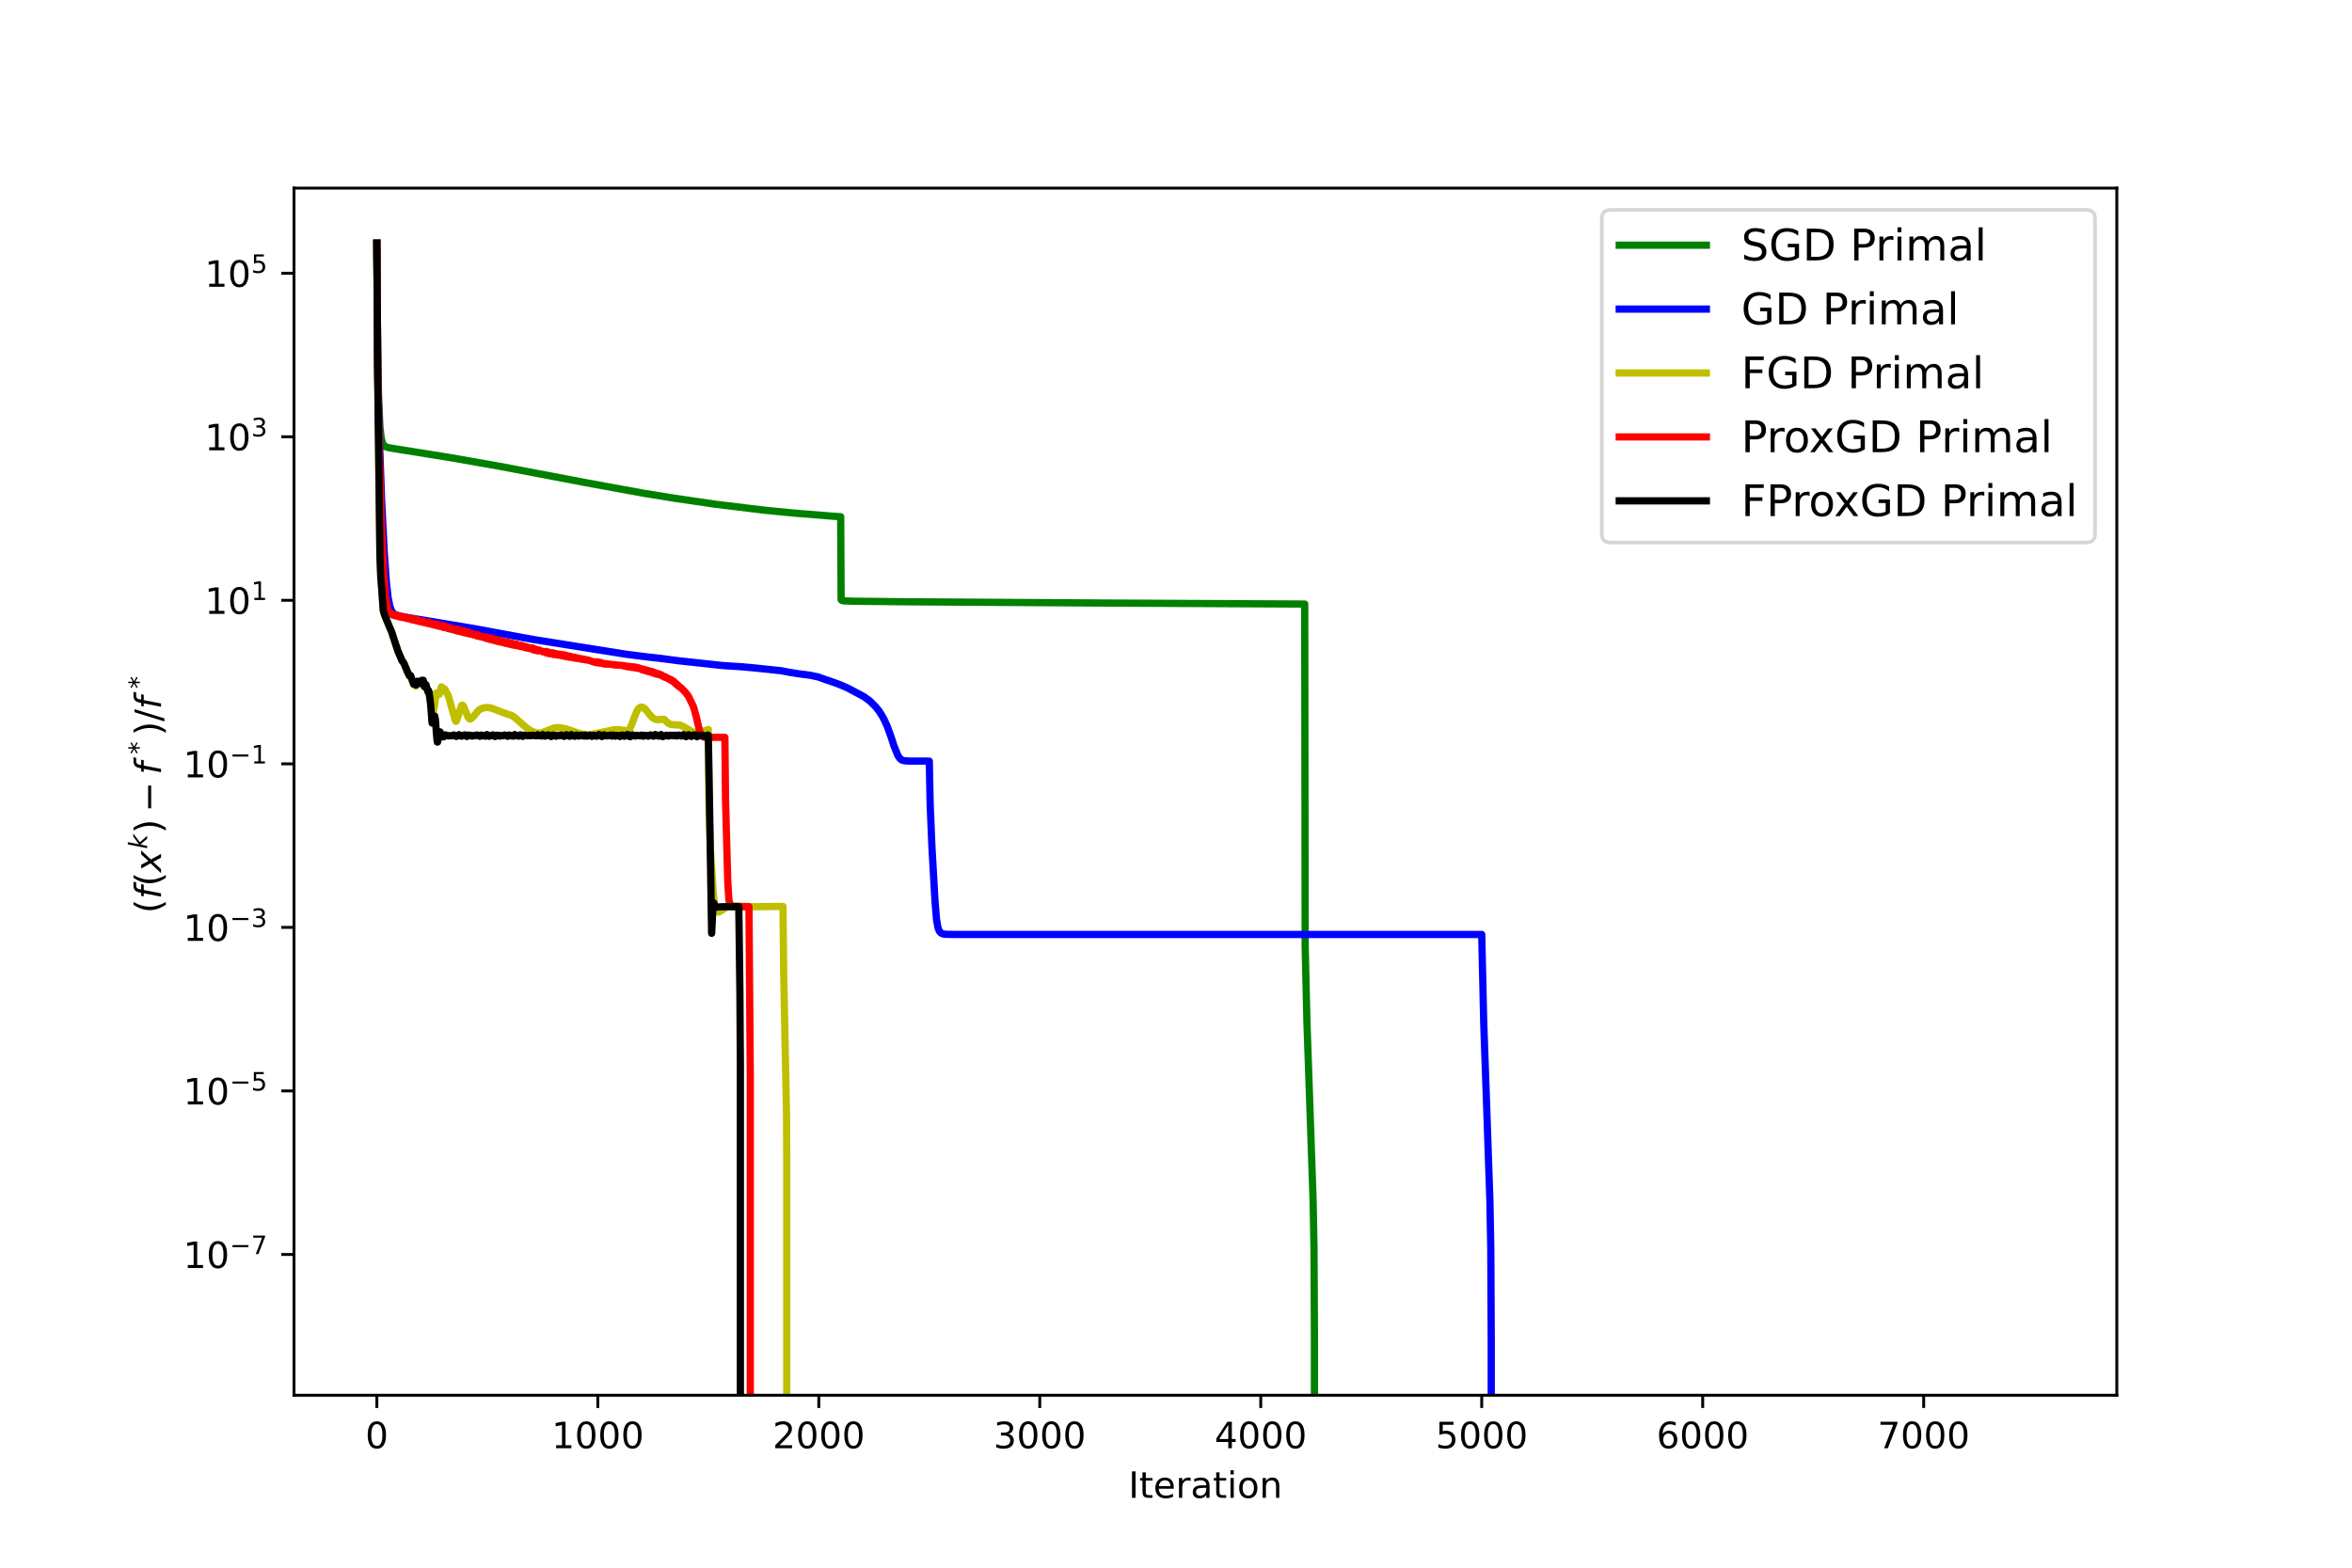 <?xml version="1.0" encoding="utf-8" standalone="no"?>
<!DOCTYPE svg PUBLIC "-//W3C//DTD SVG 1.1//EN"
  "http://www.w3.org/Graphics/SVG/1.1/DTD/svg11.dtd">
<!-- Created with matplotlib (https://matplotlib.org/) -->
<svg height="432pt" version="1.1" viewBox="0 0 648 432" width="648pt" xmlns="http://www.w3.org/2000/svg" xmlns:xlink="http://www.w3.org/1999/xlink">
 <defs>
  <style type="text/css">*{stroke-linecap:butt;stroke-linejoin:round;}</style>
 </defs>
 <g id="figure_1">
  <g id="patch_1">
   <path d="M 0 432 
L 648 432 
L 648 0 
L 0 0 
z
" style="fill:#ffffff;"/>
  </g>
  <g id="axes_1">
   <g id="patch_2">
    <path d="M 81 384.48 
L 583.2 384.48 
L 583.2 51.84 
L 81 51.84 
z
" style="fill:#ffffff;"/>
   </g>
   <g id="matplotlib.axis_1">
    <g id="xtick_1">
     <g id="line2d_1">
      <defs>
       <path d="M 0 0 
L 0 3.5 
" id="m4fb02b3c14" style="stroke:#000000;stroke-width:0.8;"/>
      </defs>
      <g>
       <use style="stroke:#000000;stroke-width:0.8;" x="103.827" xlink:href="#m4fb02b3c14" y="384.48"/>
      </g>
     </g>
     <g id="text_1">
      <!-- 0 -->
      <g transform="translate(100.646 399.078)scale(0.1 -0.1)">
       <defs>
        <path d="M 31.781 66.406 
Q 24.172 66.406 20.328 58.906 
Q 16.5 51.422 16.5 36.375 
Q 16.5 21.391 20.328 13.891 
Q 24.172 6.391 31.781 6.391 
Q 39.453 6.391 43.281 13.891 
Q 47.125 21.391 47.125 36.375 
Q 47.125 51.422 43.281 58.906 
Q 39.453 66.406 31.781 66.406 
z
M 31.781 74.219 
Q 44.047 74.219 50.516 64.516 
Q 56.984 54.828 56.984 36.375 
Q 56.984 17.969 50.516 8.266 
Q 44.047 -1.422 31.781 -1.422 
Q 19.531 -1.422 13.062 8.266 
Q 6.594 17.969 6.594 36.375 
Q 6.594 54.828 13.062 64.516 
Q 19.531 74.219 31.781 74.219 
z
" id="DejaVuSans-48"/>
       </defs>
       <use xlink:href="#DejaVuSans-48"/>
      </g>
     </g>
    </g>
    <g id="xtick_2">
     <g id="line2d_2">
      <g>
       <use style="stroke:#000000;stroke-width:0.8;" x="164.708" xlink:href="#m4fb02b3c14" y="384.48"/>
      </g>
     </g>
     <g id="text_2">
      <!-- 1000 -->
      <g transform="translate(151.983 399.078)scale(0.1 -0.1)">
       <defs>
        <path d="M 12.406 8.297 
L 28.516 8.297 
L 28.516 63.922 
L 10.984 60.406 
L 10.984 69.391 
L 28.422 72.906 
L 38.281 72.906 
L 38.281 8.297 
L 54.391 8.297 
L 54.391 0 
L 12.406 0 
z
" id="DejaVuSans-49"/>
       </defs>
       <use xlink:href="#DejaVuSans-49"/>
       <use x="63.623" xlink:href="#DejaVuSans-48"/>
       <use x="127.246" xlink:href="#DejaVuSans-48"/>
       <use x="190.869" xlink:href="#DejaVuSans-48"/>
      </g>
     </g>
    </g>
    <g id="xtick_3">
     <g id="line2d_3">
      <g>
       <use style="stroke:#000000;stroke-width:0.8;" x="225.589" xlink:href="#m4fb02b3c14" y="384.48"/>
      </g>
     </g>
     <g id="text_3">
      <!-- 2000 -->
      <g transform="translate(212.864 399.078)scale(0.1 -0.1)">
       <defs>
        <path d="M 19.188 8.297 
L 53.609 8.297 
L 53.609 0 
L 7.328 0 
L 7.328 8.297 
Q 12.938 14.109 22.625 23.891 
Q 32.328 33.688 34.812 36.531 
Q 39.547 41.844 41.422 45.531 
Q 43.312 49.219 43.312 52.781 
Q 43.312 58.594 39.234 62.25 
Q 35.156 65.922 28.609 65.922 
Q 23.969 65.922 18.812 64.312 
Q 13.672 62.703 7.812 59.422 
L 7.812 69.391 
Q 13.766 71.781 18.938 73 
Q 24.125 74.219 28.422 74.219 
Q 39.75 74.219 46.484 68.547 
Q 53.219 62.891 53.219 53.422 
Q 53.219 48.922 51.531 44.891 
Q 49.859 40.875 45.406 35.406 
Q 44.188 33.984 37.641 27.219 
Q 31.109 20.453 19.188 8.297 
z
" id="DejaVuSans-50"/>
       </defs>
       <use xlink:href="#DejaVuSans-50"/>
       <use x="63.623" xlink:href="#DejaVuSans-48"/>
       <use x="127.246" xlink:href="#DejaVuSans-48"/>
       <use x="190.869" xlink:href="#DejaVuSans-48"/>
      </g>
     </g>
    </g>
    <g id="xtick_4">
     <g id="line2d_4">
      <g>
       <use style="stroke:#000000;stroke-width:0.8;" x="286.47" xlink:href="#m4fb02b3c14" y="384.48"/>
      </g>
     </g>
     <g id="text_4">
      <!-- 3000 -->
      <g transform="translate(273.745 399.078)scale(0.1 -0.1)">
       <defs>
        <path d="M 40.578 39.312 
Q 47.656 37.797 51.625 33 
Q 55.609 28.219 55.609 21.188 
Q 55.609 10.406 48.188 4.484 
Q 40.766 -1.422 27.094 -1.422 
Q 22.516 -1.422 17.656 -0.516 
Q 12.797 0.391 7.625 2.203 
L 7.625 11.719 
Q 11.719 9.328 16.594 8.109 
Q 21.484 6.891 26.812 6.891 
Q 36.078 6.891 40.938 10.547 
Q 45.797 14.203 45.797 21.188 
Q 45.797 27.641 41.281 31.266 
Q 36.766 34.906 28.719 34.906 
L 20.219 34.906 
L 20.219 43.016 
L 29.109 43.016 
Q 36.375 43.016 40.234 45.922 
Q 44.094 48.828 44.094 54.297 
Q 44.094 59.906 40.109 62.906 
Q 36.141 65.922 28.719 65.922 
Q 24.656 65.922 20.016 65.031 
Q 15.375 64.156 9.812 62.312 
L 9.812 71.094 
Q 15.438 72.656 20.344 73.438 
Q 25.25 74.219 29.594 74.219 
Q 40.828 74.219 47.359 69.109 
Q 53.906 64.016 53.906 55.328 
Q 53.906 49.266 50.438 45.094 
Q 46.969 40.922 40.578 39.312 
z
" id="DejaVuSans-51"/>
       </defs>
       <use xlink:href="#DejaVuSans-51"/>
       <use x="63.623" xlink:href="#DejaVuSans-48"/>
       <use x="127.246" xlink:href="#DejaVuSans-48"/>
       <use x="190.869" xlink:href="#DejaVuSans-48"/>
      </g>
     </g>
    </g>
    <g id="xtick_5">
     <g id="line2d_5">
      <g>
       <use style="stroke:#000000;stroke-width:0.8;" x="347.351" xlink:href="#m4fb02b3c14" y="384.48"/>
      </g>
     </g>
     <g id="text_5">
      <!-- 4000 -->
      <g transform="translate(334.626 399.078)scale(0.1 -0.1)">
       <defs>
        <path d="M 37.797 64.312 
L 12.891 25.391 
L 37.797 25.391 
z
M 35.203 72.906 
L 47.609 72.906 
L 47.609 25.391 
L 58.016 25.391 
L 58.016 17.188 
L 47.609 17.188 
L 47.609 0 
L 37.797 0 
L 37.797 17.188 
L 4.891 17.188 
L 4.891 26.703 
z
" id="DejaVuSans-52"/>
       </defs>
       <use xlink:href="#DejaVuSans-52"/>
       <use x="63.623" xlink:href="#DejaVuSans-48"/>
       <use x="127.246" xlink:href="#DejaVuSans-48"/>
       <use x="190.869" xlink:href="#DejaVuSans-48"/>
      </g>
     </g>
    </g>
    <g id="xtick_6">
     <g id="line2d_6">
      <g>
       <use style="stroke:#000000;stroke-width:0.8;" x="408.231" xlink:href="#m4fb02b3c14" y="384.48"/>
      </g>
     </g>
     <g id="text_6">
      <!-- 5000 -->
      <g transform="translate(395.506 399.078)scale(0.1 -0.1)">
       <defs>
        <path d="M 10.797 72.906 
L 49.516 72.906 
L 49.516 64.594 
L 19.828 64.594 
L 19.828 46.734 
Q 21.969 47.469 24.109 47.828 
Q 26.266 48.188 28.422 48.188 
Q 40.625 48.188 47.75 41.5 
Q 54.891 34.812 54.891 23.391 
Q 54.891 11.625 47.562 5.094 
Q 40.234 -1.422 26.906 -1.422 
Q 22.312 -1.422 17.547 -0.641 
Q 12.797 0.141 7.719 1.703 
L 7.719 11.625 
Q 12.109 9.234 16.797 8.062 
Q 21.484 6.891 26.703 6.891 
Q 35.156 6.891 40.078 11.328 
Q 45.016 15.766 45.016 23.391 
Q 45.016 31 40.078 35.438 
Q 35.156 39.891 26.703 39.891 
Q 22.75 39.891 18.812 39.016 
Q 14.891 38.141 10.797 36.281 
z
" id="DejaVuSans-53"/>
       </defs>
       <use xlink:href="#DejaVuSans-53"/>
       <use x="63.623" xlink:href="#DejaVuSans-48"/>
       <use x="127.246" xlink:href="#DejaVuSans-48"/>
       <use x="190.869" xlink:href="#DejaVuSans-48"/>
      </g>
     </g>
    </g>
    <g id="xtick_7">
     <g id="line2d_7">
      <g>
       <use style="stroke:#000000;stroke-width:0.8;" x="469.112" xlink:href="#m4fb02b3c14" y="384.48"/>
      </g>
     </g>
     <g id="text_7">
      <!-- 6000 -->
      <g transform="translate(456.387 399.078)scale(0.1 -0.1)">
       <defs>
        <path d="M 33.016 40.375 
Q 26.375 40.375 22.484 35.828 
Q 18.609 31.297 18.609 23.391 
Q 18.609 15.531 22.484 10.953 
Q 26.375 6.391 33.016 6.391 
Q 39.656 6.391 43.531 10.953 
Q 47.406 15.531 47.406 23.391 
Q 47.406 31.297 43.531 35.828 
Q 39.656 40.375 33.016 40.375 
z
M 52.594 71.297 
L 52.594 62.312 
Q 48.875 64.062 45.094 64.984 
Q 41.312 65.922 37.594 65.922 
Q 27.828 65.922 22.672 59.328 
Q 17.531 52.734 16.797 39.406 
Q 19.672 43.656 24.016 45.922 
Q 28.375 48.188 33.594 48.188 
Q 44.578 48.188 50.953 41.516 
Q 57.328 34.859 57.328 23.391 
Q 57.328 12.156 50.688 5.359 
Q 44.047 -1.422 33.016 -1.422 
Q 20.359 -1.422 13.672 8.266 
Q 6.984 17.969 6.984 36.375 
Q 6.984 53.656 15.188 63.938 
Q 23.391 74.219 37.203 74.219 
Q 40.922 74.219 44.703 73.484 
Q 48.484 72.75 52.594 71.297 
z
" id="DejaVuSans-54"/>
       </defs>
       <use xlink:href="#DejaVuSans-54"/>
       <use x="63.623" xlink:href="#DejaVuSans-48"/>
       <use x="127.246" xlink:href="#DejaVuSans-48"/>
       <use x="190.869" xlink:href="#DejaVuSans-48"/>
      </g>
     </g>
    </g>
    <g id="xtick_8">
     <g id="line2d_8">
      <g>
       <use style="stroke:#000000;stroke-width:0.8;" x="529.993" xlink:href="#m4fb02b3c14" y="384.48"/>
      </g>
     </g>
     <g id="text_8">
      <!-- 7000 -->
      <g transform="translate(517.268 399.078)scale(0.1 -0.1)">
       <defs>
        <path d="M 8.203 72.906 
L 55.078 72.906 
L 55.078 68.703 
L 28.609 0 
L 18.312 0 
L 43.219 64.594 
L 8.203 64.594 
z
" id="DejaVuSans-55"/>
       </defs>
       <use xlink:href="#DejaVuSans-55"/>
       <use x="63.623" xlink:href="#DejaVuSans-48"/>
       <use x="127.246" xlink:href="#DejaVuSans-48"/>
       <use x="190.869" xlink:href="#DejaVuSans-48"/>
      </g>
     </g>
    </g>
    <g id="text_9">
     <!-- Iteration -->
     <g transform="translate(310.891 412.757)scale(0.1 -0.1)">
      <defs>
       <path d="M 9.812 72.906 
L 19.672 72.906 
L 19.672 0 
L 9.812 0 
z
" id="DejaVuSans-73"/>
       <path d="M 18.312 70.219 
L 18.312 54.688 
L 36.812 54.688 
L 36.812 47.703 
L 18.312 47.703 
L 18.312 18.016 
Q 18.312 11.328 20.141 9.422 
Q 21.969 7.516 27.594 7.516 
L 36.812 7.516 
L 36.812 0 
L 27.594 0 
Q 17.188 0 13.234 3.875 
Q 9.281 7.766 9.281 18.016 
L 9.281 47.703 
L 2.688 47.703 
L 2.688 54.688 
L 9.281 54.688 
L 9.281 70.219 
z
" id="DejaVuSans-116"/>
       <path d="M 56.203 29.594 
L 56.203 25.203 
L 14.891 25.203 
Q 15.484 15.922 20.484 11.062 
Q 25.484 6.203 34.422 6.203 
Q 39.594 6.203 44.453 7.469 
Q 49.312 8.734 54.109 11.281 
L 54.109 2.781 
Q 49.266 0.734 44.188 -0.344 
Q 39.109 -1.422 33.891 -1.422 
Q 20.797 -1.422 13.156 6.188 
Q 5.516 13.812 5.516 26.812 
Q 5.516 40.234 12.766 48.109 
Q 20.016 56 32.328 56 
Q 43.359 56 49.781 48.891 
Q 56.203 41.797 56.203 29.594 
z
M 47.219 32.234 
Q 47.125 39.594 43.094 43.984 
Q 39.062 48.391 32.422 48.391 
Q 24.906 48.391 20.391 44.141 
Q 15.875 39.891 15.188 32.172 
z
" id="DejaVuSans-101"/>
       <path d="M 41.109 46.297 
Q 39.594 47.172 37.812 47.578 
Q 36.031 48 33.891 48 
Q 26.266 48 22.188 43.047 
Q 18.109 38.094 18.109 28.812 
L 18.109 0 
L 9.078 0 
L 9.078 54.688 
L 18.109 54.688 
L 18.109 46.188 
Q 20.953 51.172 25.484 53.578 
Q 30.031 56 36.531 56 
Q 37.453 56 38.578 55.875 
Q 39.703 55.766 41.062 55.516 
z
" id="DejaVuSans-114"/>
       <path d="M 34.281 27.484 
Q 23.391 27.484 19.188 25 
Q 14.984 22.516 14.984 16.5 
Q 14.984 11.719 18.141 8.906 
Q 21.297 6.109 26.703 6.109 
Q 34.188 6.109 38.703 11.406 
Q 43.219 16.703 43.219 25.484 
L 43.219 27.484 
z
M 52.203 31.203 
L 52.203 0 
L 43.219 0 
L 43.219 8.297 
Q 40.141 3.328 35.547 0.953 
Q 30.953 -1.422 24.312 -1.422 
Q 15.922 -1.422 10.953 3.297 
Q 6 8.016 6 15.922 
Q 6 25.141 12.172 29.828 
Q 18.359 34.516 30.609 34.516 
L 43.219 34.516 
L 43.219 35.406 
Q 43.219 41.609 39.141 45 
Q 35.062 48.391 27.688 48.391 
Q 23 48.391 18.547 47.266 
Q 14.109 46.141 10.016 43.891 
L 10.016 52.203 
Q 14.938 54.109 19.578 55.047 
Q 24.219 56 28.609 56 
Q 40.484 56 46.344 49.844 
Q 52.203 43.703 52.203 31.203 
z
" id="DejaVuSans-97"/>
       <path d="M 9.422 54.688 
L 18.406 54.688 
L 18.406 0 
L 9.422 0 
z
M 9.422 75.984 
L 18.406 75.984 
L 18.406 64.594 
L 9.422 64.594 
z
" id="DejaVuSans-105"/>
       <path d="M 30.609 48.391 
Q 23.391 48.391 19.188 42.75 
Q 14.984 37.109 14.984 27.297 
Q 14.984 17.484 19.156 11.844 
Q 23.344 6.203 30.609 6.203 
Q 37.797 6.203 41.984 11.859 
Q 46.188 17.531 46.188 27.297 
Q 46.188 37.016 41.984 42.703 
Q 37.797 48.391 30.609 48.391 
z
M 30.609 56 
Q 42.328 56 49.016 48.375 
Q 55.719 40.766 55.719 27.297 
Q 55.719 13.875 49.016 6.219 
Q 42.328 -1.422 30.609 -1.422 
Q 18.844 -1.422 12.172 6.219 
Q 5.516 13.875 5.516 27.297 
Q 5.516 40.766 12.172 48.375 
Q 18.844 56 30.609 56 
z
" id="DejaVuSans-111"/>
       <path d="M 54.891 33.016 
L 54.891 0 
L 45.906 0 
L 45.906 32.719 
Q 45.906 40.484 42.875 44.328 
Q 39.844 48.188 33.797 48.188 
Q 26.516 48.188 22.312 43.547 
Q 18.109 38.922 18.109 30.906 
L 18.109 0 
L 9.078 0 
L 9.078 54.688 
L 18.109 54.688 
L 18.109 46.188 
Q 21.344 51.125 25.703 53.562 
Q 30.078 56 35.797 56 
Q 45.219 56 50.047 50.172 
Q 54.891 44.344 54.891 33.016 
z
" id="DejaVuSans-110"/>
      </defs>
      <use xlink:href="#DejaVuSans-73"/>
      <use x="29.492" xlink:href="#DejaVuSans-116"/>
      <use x="68.701" xlink:href="#DejaVuSans-101"/>
      <use x="130.225" xlink:href="#DejaVuSans-114"/>
      <use x="171.338" xlink:href="#DejaVuSans-97"/>
      <use x="232.617" xlink:href="#DejaVuSans-116"/>
      <use x="271.826" xlink:href="#DejaVuSans-105"/>
      <use x="299.609" xlink:href="#DejaVuSans-111"/>
      <use x="360.791" xlink:href="#DejaVuSans-110"/>
     </g>
    </g>
   </g>
   <g id="matplotlib.axis_2">
    <g id="ytick_1">
     <g id="line2d_9">
      <defs>
       <path d="M 0 0 
L -3.5 0 
" id="m321000c2d9" style="stroke:#000000;stroke-width:0.8;"/>
      </defs>
      <g>
       <use style="stroke:#000000;stroke-width:0.8;" x="81" xlink:href="#m321000c2d9" y="345.682"/>
      </g>
     </g>
     <g id="text_10">
      <!-- $\mathdefault{10^{-7}}$ -->
      <g transform="translate(50.5 349.481)scale(0.1 -0.1)">
       <defs>
        <path d="M 10.594 35.5 
L 73.188 35.5 
L 73.188 27.203 
L 10.594 27.203 
z
" id="DejaVuSans-8722"/>
       </defs>
       <use transform="translate(0 0.684)" xlink:href="#DejaVuSans-49"/>
       <use transform="translate(63.623 0.684)" xlink:href="#DejaVuSans-48"/>
       <use transform="translate(128.203 38.966)scale(0.7)" xlink:href="#DejaVuSans-8722"/>
       <use transform="translate(186.855 38.966)scale(0.7)" xlink:href="#DejaVuSans-55"/>
      </g>
     </g>
    </g>
    <g id="ytick_2">
     <g id="line2d_10">
      <g>
       <use style="stroke:#000000;stroke-width:0.8;" x="81" xlink:href="#m321000c2d9" y="300.617"/>
      </g>
     </g>
     <g id="text_11">
      <!-- $\mathdefault{10^{-5}}$ -->
      <g transform="translate(50.5 304.417)scale(0.1 -0.1)">
       <use transform="translate(0 0.684)" xlink:href="#DejaVuSans-49"/>
       <use transform="translate(63.623 0.684)" xlink:href="#DejaVuSans-48"/>
       <use transform="translate(128.203 38.966)scale(0.7)" xlink:href="#DejaVuSans-8722"/>
       <use transform="translate(186.855 38.966)scale(0.7)" xlink:href="#DejaVuSans-53"/>
      </g>
     </g>
    </g>
    <g id="ytick_3">
     <g id="line2d_11">
      <g>
       <use style="stroke:#000000;stroke-width:0.8;" x="81" xlink:href="#m321000c2d9" y="255.553"/>
      </g>
     </g>
     <g id="text_12">
      <!-- $\mathdefault{10^{-3}}$ -->
      <g transform="translate(50.5 259.352)scale(0.1 -0.1)">
       <use transform="translate(0 0.766)" xlink:href="#DejaVuSans-49"/>
       <use transform="translate(63.623 0.766)" xlink:href="#DejaVuSans-48"/>
       <use transform="translate(128.203 39.047)scale(0.7)" xlink:href="#DejaVuSans-8722"/>
       <use transform="translate(186.855 39.047)scale(0.7)" xlink:href="#DejaVuSans-51"/>
      </g>
     </g>
    </g>
    <g id="ytick_4">
     <g id="line2d_12">
      <g>
       <use style="stroke:#000000;stroke-width:0.8;" x="81" xlink:href="#m321000c2d9" y="210.489"/>
      </g>
     </g>
     <g id="text_13">
      <!-- $\mathdefault{10^{-1}}$ -->
      <g transform="translate(50.5 214.288)scale(0.1 -0.1)">
       <use transform="translate(0 0.684)" xlink:href="#DejaVuSans-49"/>
       <use transform="translate(63.623 0.684)" xlink:href="#DejaVuSans-48"/>
       <use transform="translate(128.203 38.966)scale(0.7)" xlink:href="#DejaVuSans-8722"/>
       <use transform="translate(186.855 38.966)scale(0.7)" xlink:href="#DejaVuSans-49"/>
      </g>
     </g>
    </g>
    <g id="ytick_5">
     <g id="line2d_13">
      <g>
       <use style="stroke:#000000;stroke-width:0.8;" x="81" xlink:href="#m321000c2d9" y="165.425"/>
      </g>
     </g>
     <g id="text_14">
      <!-- $\mathdefault{10^{1}}$ -->
      <g transform="translate(56.4 169.224)scale(0.1 -0.1)">
       <use transform="translate(0 0.684)" xlink:href="#DejaVuSans-49"/>
       <use transform="translate(63.623 0.684)" xlink:href="#DejaVuSans-48"/>
       <use transform="translate(128.203 38.966)scale(0.7)" xlink:href="#DejaVuSans-49"/>
      </g>
     </g>
    </g>
    <g id="ytick_6">
     <g id="line2d_14">
      <g>
       <use style="stroke:#000000;stroke-width:0.8;" x="81" xlink:href="#m321000c2d9" y="120.361"/>
      </g>
     </g>
     <g id="text_15">
      <!-- $\mathdefault{10^{3}}$ -->
      <g transform="translate(56.4 124.16)scale(0.1 -0.1)">
       <use transform="translate(0 0.766)" xlink:href="#DejaVuSans-49"/>
       <use transform="translate(63.623 0.766)" xlink:href="#DejaVuSans-48"/>
       <use transform="translate(128.203 39.047)scale(0.7)" xlink:href="#DejaVuSans-51"/>
      </g>
     </g>
    </g>
    <g id="ytick_7">
     <g id="line2d_15">
      <g>
       <use style="stroke:#000000;stroke-width:0.8;" x="81" xlink:href="#m321000c2d9" y="75.296"/>
      </g>
     </g>
     <g id="text_16">
      <!-- $\mathdefault{10^{5}}$ -->
      <g transform="translate(56.4 79.096)scale(0.1 -0.1)">
       <use transform="translate(0 0.684)" xlink:href="#DejaVuSans-49"/>
       <use transform="translate(63.623 0.684)" xlink:href="#DejaVuSans-48"/>
       <use transform="translate(128.203 38.966)scale(0.7)" xlink:href="#DejaVuSans-53"/>
      </g>
     </g>
    </g>
    <g id="text_17">
     <!-- $(f(x^k)-f^*)/f^*$ -->
     <g transform="translate(44.42 251.66)rotate(-90)scale(0.1 -0.1)">
      <defs>
       <path d="M 31 75.875 
Q 24.469 64.656 21.281 53.656 
Q 18.109 42.672 18.109 31.391 
Q 18.109 20.125 21.312 9.062 
Q 24.516 -2 31 -13.188 
L 23.188 -13.188 
Q 15.875 -1.703 12.234 9.375 
Q 8.594 20.453 8.594 31.391 
Q 8.594 42.281 12.203 53.312 
Q 15.828 64.359 23.188 75.875 
z
" id="DejaVuSans-40"/>
       <path d="M 47.797 75.984 
L 46.391 68.5 
L 37.797 68.5 
Q 32.906 68.5 30.688 66.578 
Q 28.469 64.656 27.391 59.516 
L 26.422 54.688 
L 41.219 54.688 
L 39.891 47.703 
L 25.094 47.703 
L 15.828 0 
L 6.781 0 
L 16.109 47.703 
L 7.516 47.703 
L 8.797 54.688 
L 17.391 54.688 
L 18.109 58.5 
Q 19.969 68.172 24.625 72.078 
Q 29.297 75.984 39.312 75.984 
z
" id="DejaVuSans-Oblique-102"/>
       <path d="M 60.016 54.688 
L 34.906 27.875 
L 50.297 0 
L 39.984 0 
L 28.422 21.688 
L 8.297 0 
L -2.594 0 
L 24.312 28.812 
L 10.016 54.688 
L 20.312 54.688 
L 30.812 34.906 
L 49.125 54.688 
z
" id="DejaVuSans-Oblique-120"/>
       <path d="M 18.312 75.984 
L 27.297 75.984 
L 18.703 31.688 
L 49.516 54.688 
L 61.188 54.688 
L 26.812 28.516 
L 51.906 0 
L 41.016 0 
L 17.672 26.703 
L 12.5 0 
L 3.516 0 
z
" id="DejaVuSans-Oblique-107"/>
       <path d="M 8.016 75.875 
L 15.828 75.875 
Q 23.141 64.359 26.781 53.312 
Q 30.422 42.281 30.422 31.391 
Q 30.422 20.453 26.781 9.375 
Q 23.141 -1.703 15.828 -13.188 
L 8.016 -13.188 
Q 14.5 -2 17.703 9.062 
Q 20.906 20.125 20.906 31.391 
Q 20.906 42.672 17.703 53.656 
Q 14.5 64.656 8.016 75.875 
z
" id="DejaVuSans-41"/>
       <path d="M 47.016 60.891 
L 29.5 51.422 
L 47.016 41.891 
L 44.188 37.109 
L 27.781 47.016 
L 27.781 28.609 
L 22.219 28.609 
L 22.219 47.016 
L 5.812 37.109 
L 2.984 41.891 
L 20.516 51.422 
L 2.984 60.891 
L 5.812 65.719 
L 22.219 55.812 
L 22.219 74.219 
L 27.781 74.219 
L 27.781 55.812 
L 44.188 65.719 
z
" id="DejaVuSans-42"/>
       <path d="M 25.391 72.906 
L 33.688 72.906 
L 8.297 -9.281 
L 0 -9.281 
z
" id="DejaVuSans-47"/>
      </defs>
      <use transform="translate(0 0.53)" xlink:href="#DejaVuSans-40"/>
      <use transform="translate(39.014 0.53)" xlink:href="#DejaVuSans-Oblique-102"/>
      <use transform="translate(74.219 0.53)" xlink:href="#DejaVuSans-40"/>
      <use transform="translate(113.232 0.53)" xlink:href="#DejaVuSans-Oblique-120"/>
      <use transform="translate(176.878 38.811)scale(0.7)" xlink:href="#DejaVuSans-Oblique-107"/>
      <use transform="translate(220.15 0.53)" xlink:href="#DejaVuSans-41"/>
      <use transform="translate(278.646 0.53)" xlink:href="#DejaVuSans-8722"/>
      <use transform="translate(381.917 0.53)" xlink:href="#DejaVuSans-Oblique-102"/>
      <use transform="translate(438.208 38.811)scale(0.7)" xlink:href="#DejaVuSans-42"/>
      <use transform="translate(489.58 0.53)" xlink:href="#DejaVuSans-41"/>
      <use transform="translate(528.594 0.53)" xlink:href="#DejaVuSans-47"/>
      <use transform="translate(562.285 0.53)" xlink:href="#DejaVuSans-Oblique-102"/>
      <use transform="translate(618.575 38.811)scale(0.7)" xlink:href="#DejaVuSans-42"/>
     </g>
    </g>
   </g>
   <g id="line2d_16">
    <path clip-path="url(#p3f732deddb)" d="M 103.827 66.96 
L 104.01 95.783 
L 104.314 110.253 
L 104.68 117.664 
L 105.045 120.784 
L 105.41 122.126 
L 105.775 122.736 
L 106.263 123.105 
L 107.054 123.36 
L 109.307 123.737 
L 123.918 126.075 
L 137.555 128.476 
L 161.421 133.012 
L 177.189 135.897 
L 185.956 137.317 
L 197.158 138.954 
L 210.734 140.605 
L 218.953 141.406 
L 229.12 142.223 
L 231.616 142.389 
L 231.738 165.254 
L 231.981 165.474 
L 232.651 165.588 
L 235.086 165.67 
L 250.002 165.829 
L 302.664 166.167 
L 359.466 166.456 
L 359.588 260.875 
L 360.075 281.746 
L 360.866 304.34 
L 361.779 331 
L 362.023 344.177 
L 362.145 369.333 
L 362.145 433 
L 362.145 433 
" style="fill:none;stroke:#008000;stroke-linecap:square;stroke-width:2;"/>
   </g>
   <g id="line2d_17">
    <path clip-path="url(#p3f732deddb)" d="M 103.827 67.003 
L 104.071 100.867 
L 104.497 120.195 
L 105.106 137.091 
L 105.836 151.804 
L 106.445 160.389 
L 106.932 164.687 
L 107.419 167.117 
L 107.845 168.257 
L 108.332 168.951 
L 108.88 169.355 
L 109.733 169.68 
L 111.498 170.053 
L 117.952 171.095 
L 130.797 173.245 
L 143.582 175.615 
L 146.87 176.213 
L 172.44 180.279 
L 176.275 180.768 
L 178.65 181.058 
L 182.12 181.442 
L 186.564 182.039 
L 195.392 182.997 
L 196.488 183.124 
L 198.558 183.346 
L 199.593 183.436 
L 203.976 183.709 
L 208.116 184.085 
L 215.3 184.838 
L 217.187 185.21 
L 220.049 185.674 
L 223.215 186.076 
L 225.467 186.565 
L 227.05 187.129 
L 230.338 188.265 
L 232.164 188.984 
L 233.686 189.672 
L 238.009 191.969 
L 239.713 193.221 
L 241.296 194.798 
L 242.27 196.049 
L 243.123 197.424 
L 243.671 198.453 
L 244.523 200.343 
L 245.558 203.239 
L 246.288 205.511 
L 247.384 208.227 
L 247.993 209.075 
L 248.48 209.443 
L 249.15 209.637 
L 250.428 209.722 
L 256.029 209.735 
L 256.273 221.713 
L 256.76 233.452 
L 257.612 248.473 
L 258.038 253.48 
L 258.404 255.558 
L 258.769 256.544 
L 259.195 257.068 
L 259.743 257.338 
L 260.595 257.465 
L 262.97 257.504 
L 343.028 257.505 
L 408.231 257.505 
L 408.779 281.746 
L 409.571 304.34 
L 410.484 331 
L 410.728 344.179 
L 410.849 369.36 
L 410.85 433 
L 410.85 433 
" style="fill:none;stroke:#0000ff;stroke-linecap:square;stroke-width:2;"/>
   </g>
   <g id="line2d_18">
    <path clip-path="url(#p3f732deddb)" d="M 103.827 67.003 
L 104.071 104.02 
L 104.68 153.33 
L 104.923 159.151 
L 105.167 162.166 
L 105.593 168.184 
L 105.897 169.288 
L 106.567 170.949 
L 107.176 172.445 
L 107.906 174.138 
L 108.515 176.047 
L 109.611 179.342 
L 110.037 180.268 
L 111.011 182.452 
L 111.255 182.72 
L 112.777 186.277 
L 112.838 186.237 
L 113.02 186.088 
L 113.081 186.129 
L 113.873 188.599 
L 113.994 188.554 
L 114.238 188.683 
L 114.421 188.834 
L 114.542 189.046 
L 114.664 188.746 
L 114.908 187.993 
L 115.09 187.963 
L 115.273 187.99 
L 115.699 188.386 
L 115.821 188.386 
L 116.186 187.902 
L 116.247 187.892 
L 116.43 188.386 
L 116.612 187.885 
L 116.795 188.373 
L 117.038 189.199 
L 117.099 189.056 
L 117.282 188.914 
L 117.343 188.751 
L 117.404 188.83 
L 117.952 190.921 
L 118.195 190.636 
L 118.682 191.662 
L 118.926 193.687 
L 119.108 195.585 
L 119.291 195.363 
L 119.352 195.493 
L 119.474 195.718 
L 119.656 194.828 
L 120.143 191.037 
L 120.265 190.966 
L 120.57 191.299 
L 120.813 191.141 
L 120.935 191.394 
L 121.117 191.057 
L 121.544 189.335 
L 121.726 189.301 
L 122.031 189.996 
L 122.457 189.811 
L 122.761 190.252 
L 123.187 191.145 
L 123.37 191.413 
L 123.614 192.058 
L 124.222 194.254 
L 124.953 196.826 
L 125.379 198.431 
L 125.623 198.784 
L 125.683 198.724 
L 125.805 198.579 
L 127.145 194.402 
L 127.449 194.313 
L 127.753 194.726 
L 128.24 195.905 
L 128.91 197.579 
L 129.275 198.046 
L 129.58 198.144 
L 129.884 198.016 
L 130.371 197.501 
L 131.893 195.691 
L 132.624 195.252 
L 133.476 195.016 
L 134.45 194.968 
L 135.424 195.136 
L 136.52 195.553 
L 138.529 196.348 
L 140.965 197.152 
L 141.939 197.813 
L 143.461 199.183 
L 145.226 200.69 
L 146.505 201.493 
L 147.54 201.905 
L 148.392 202.024 
L 149.244 201.917 
L 150.279 201.54 
L 152.532 200.643 
L 153.567 200.509 
L 154.724 200.594 
L 156.246 200.95 
L 158.498 201.725 
L 160.446 202.334 
L 161.664 202.474 
L 162.943 202.386 
L 164.891 201.99 
L 169.031 201.125 
L 170.492 201.076 
L 171.953 201.258 
L 173.171 201.459 
L 173.475 201.02 
L 173.962 199.829 
L 175.423 196.011 
L 175.971 195.215 
L 176.458 194.875 
L 176.884 194.842 
L 177.31 195.025 
L 177.858 195.51 
L 178.893 196.803 
L 179.807 197.794 
L 180.476 198.192 
L 181.146 198.315 
L 182.242 198.228 
L 182.972 198.213 
L 184.068 199.275 
L 184.738 199.616 
L 185.408 199.708 
L 187.417 199.817 
L 188.208 200.193 
L 191.009 201.784 
L 191.861 201.856 
L 192.957 201.71 
L 194.479 201.276 
L 195.149 201.025 
L 195.331 221.696 
L 195.696 233.583 
L 196.427 244.805 
L 196.792 248.88 
L 197.097 250.465 
L 197.401 251.106 
L 197.766 251.337 
L 198.132 251.297 
L 198.741 250.92 
L 200.263 249.934 
L 201.176 249.646 
L 202.15 249.577 
L 204.281 249.72 
L 207.507 249.873 
L 213.839 249.785 
L 215.726 249.791 
L 215.909 267.896 
L 216.7 307.169 
L 216.761 321.54 
L 216.762 433 
L 216.762 433 
" style="fill:none;stroke:#bfbf00;stroke-linecap:square;stroke-width:2;"/>
   </g>
   <g id="line2d_19">
    <path clip-path="url(#p3f732deddb)" d="M 103.827 67.003 
L 104.071 102.531 
L 104.436 122.551 
L 105.045 143.146 
L 105.654 157.269 
L 106.141 164.135 
L 106.871 168.074 
L 107.176 168.655 
L 107.358 168.823 
L 107.419 169.034 
L 107.48 168.83 
L 107.663 169.169 
L 107.845 169.243 
L 107.906 169.309 
L 107.967 169.166 
L 108.15 169.469 
L 108.211 169.212 
L 108.393 169.506 
L 108.576 169.392 
L 108.759 169.667 
L 108.82 169.393 
L 109.002 169.677 
L 109.185 169.69 
L 109.246 169.747 
L 109.307 169.585 
L 109.489 169.859 
L 109.55 169.58 
L 109.733 169.863 
L 109.915 169.728 
L 110.098 170.002 
L 110.159 169.717 
L 110.22 169.971 
L 110.281 169.943 
L 110.463 170.032 
L 110.646 169.891 
L 110.829 170.167 
L 110.889 169.872 
L 110.95 170.135 
L 111.011 170.106 
L 111.194 170.193 
L 111.376 170.188 
L 111.559 170.275 
L 111.742 170.275 
L 111.924 170.363 
L 111.985 170.188 
L 112.168 170.464 
L 112.229 170.155 
L 112.29 170.425 
L 112.351 170.39 
L 112.533 170.479 
L 112.716 170.474 
L 112.899 170.574 
L 113.081 170.435 
L 113.264 170.723 
L 113.325 170.439 
L 113.507 170.756 
L 113.568 170.608 
L 113.629 170.811 
L 113.69 170.527 
L 113.873 170.845 
L 113.933 170.538 
L 114.116 170.86 
L 114.177 170.702 
L 114.238 170.935 
L 114.299 170.644 
L 114.481 171.006 
L 114.542 170.739 
L 114.725 171.079 
L 114.786 170.64 
L 114.847 170.981 
L 115.029 171.024 
L 115.09 171.098 
L 115.151 170.937 
L 115.212 171.173 
L 115.273 170.884 
L 115.456 171.236 
L 115.516 170.961 
L 115.699 171.305 
L 115.76 171.049 
L 115.821 171.299 
L 115.882 171.159 
L 116.064 171.301 
L 116.125 171.15 
L 116.186 171.391 
L 116.247 171.112 
L 116.43 171.468 
L 116.49 171.216 
L 116.551 171.466 
L 116.612 171.174 
L 116.795 171.546 
L 116.856 171.285 
L 116.917 171.543 
L 116.978 171.421 
L 117.16 171.567 
L 117.221 171.417 
L 117.282 171.654 
L 117.343 171.395 
L 117.404 171.658 
L 117.465 171.536 
L 117.647 171.694 
L 117.708 171.561 
L 117.769 171.784 
L 117.83 171.541 
L 117.891 171.788 
L 117.952 171.513 
L 118.134 171.875 
L 118.195 171.456 
L 118.256 171.79 
L 118.439 171.732 
L 118.5 171.959 
L 118.56 171.719 
L 118.621 171.966 
L 118.682 171.693 
L 118.743 171.97 
L 118.804 171.851 
L 118.987 172.001 
L 119.047 171.856 
L 119.108 172.092 
L 119.169 171.83 
L 119.23 172.094 
L 119.291 171.974 
L 119.474 172.128 
L 119.535 171.993 
L 119.595 172.221 
L 119.656 171.967 
L 119.717 172.222 
L 119.778 172.108 
L 119.961 172.255 
L 120.022 172.124 
L 120.082 172.345 
L 120.143 172.104 
L 120.204 172.35 
L 120.265 172.079 
L 120.448 172.44 
L 120.509 172.019 
L 120.57 172.347 
L 120.813 172.516 
L 120.874 172.274 
L 120.935 172.518 
L 120.996 172.246 
L 121.178 172.609 
L 121.239 172.37 
L 121.3 172.611 
L 121.361 172.345 
L 121.422 172.614 
L 121.483 172.498 
L 121.665 172.671 
L 121.726 172.563 
L 121.787 172.64 
L 121.97 172.768 
L 122.031 172.546 
L 122.092 172.879 
L 122.152 172.357 
L 122.213 172.821 
L 122.274 172.743 
L 122.457 172.707 
L 122.518 172.947 
L 122.579 172.693 
L 122.639 172.956 
L 122.7 172.671 
L 122.761 172.965 
L 122.822 172.846 
L 123.005 173.029 
L 123.066 172.9 
L 123.127 172.996 
L 123.309 172.954 
L 123.37 173.191 
L 123.431 172.756 
L 123.492 173.11 
L 123.674 173.048 
L 123.735 173.288 
L 123.796 173.02 
L 123.857 173.292 
L 123.918 172.991 
L 123.979 173.295 
L 124.04 173.148 
L 124.222 173.328 
L 124.283 173.159 
L 124.344 173.427 
L 124.405 173.132 
L 124.466 173.432 
L 124.527 173.293 
L 124.649 173.395 
L 124.709 173.341 
L 124.77 173.487 
L 124.831 173.433 
L 125.014 173.337 
L 125.075 173.614 
L 125.136 173.314 
L 125.196 173.617 
L 125.257 173.468 
L 125.379 173.569 
L 125.44 173.516 
L 125.501 173.657 
L 125.562 173.444 
L 125.623 173.761 
L 125.683 173.427 
L 125.744 173.769 
L 125.805 173.405 
L 125.988 173.872 
L 126.049 173.356 
L 126.11 173.786 
L 126.171 173.742 
L 126.231 173.867 
L 126.292 173.674 
L 126.353 173.964 
L 126.414 173.452 
L 126.475 173.881 
L 126.597 173.81 
L 126.718 173.91 
L 126.779 173.857 
L 126.84 174 
L 126.901 173.788 
L 126.962 174.105 
L 127.023 173.772 
L 127.084 174.115 
L 127.145 173.753 
L 127.206 174.122 
L 127.266 173.933 
L 127.449 174.178 
L 127.51 173.987 
L 127.571 174.282 
L 127.632 173.776 
L 127.693 174.206 
L 127.753 174.167 
L 127.814 174.147 
L 127.875 174.264 
L 127.936 174.092 
L 127.997 174.374 
L 128.058 174.088 
L 128.119 174.391 
L 128.18 174.087 
L 128.24 174.408 
L 128.301 174.088 
L 128.362 174.426 
L 128.423 174.28 
L 128.545 174.394 
L 128.606 174.351 
L 128.667 174.497 
L 128.728 174.302 
L 128.788 174.467 
L 128.91 174.413 
L 128.971 174.532 
L 129.032 174.36 
L 129.093 174.649 
L 129.154 174.167 
L 129.275 174.584 
L 129.336 174.531 
L 129.397 174.686 
L 129.458 174.487 
L 129.519 174.663 
L 129.641 174.623 
L 129.702 174.745 
L 129.763 174.595 
L 129.823 174.731 
L 130.31 174.761 
L 130.371 174.932 
L 130.432 174.733 
L 130.493 174.924 
L 130.554 174.889 
L 130.615 174.889 
L 130.676 175.005 
L 130.858 174.866 
L 130.98 175.034 
L 131.102 175.018 
L 131.285 175.15 
L 131.345 175.009 
L 131.406 175.155 
L 131.467 175.001 
L 131.528 175.306 
L 131.589 174.874 
L 131.65 175.269 
L 131.711 175.14 
L 131.893 175.295 
L 131.954 175.15 
L 132.076 175.328 
L 132.259 175.289 
L 132.32 175.466 
L 132.38 175.294 
L 132.441 175.479 
L 132.502 175.296 
L 132.563 175.493 
L 132.624 175.298 
L 132.685 175.504 
L 132.746 175.479 
L 133.172 175.659 
L 133.233 175.462 
L 133.294 175.671 
L 133.354 175.635 
L 133.598 175.769 
L 133.659 175.649 
L 133.842 175.776 
L 133.902 175.646 
L 133.963 175.921 
L 134.024 175.538 
L 134.207 175.979 
L 134.268 175.598 
L 134.45 176.062 
L 134.511 175.666 
L 134.694 176.118 
L 134.755 175.702 
L 134.937 176.173 
L 134.998 175.938 
L 135.059 176.235 
L 135.12 175.839 
L 135.303 176.281 
L 135.364 175.881 
L 135.546 176.345 
L 135.607 175.911 
L 135.668 176.327 
L 135.729 176.216 
L 135.911 176.386 
L 135.972 176.096 
L 136.155 176.521 
L 136.216 176.136 
L 136.399 176.576 
L 136.459 176.174 
L 136.642 176.624 
L 136.703 176.197 
L 136.886 176.675 
L 136.946 176.432 
L 137.007 176.737 
L 137.068 176.36 
L 137.251 176.787 
L 137.312 176.386 
L 137.494 176.84 
L 137.555 176.438 
L 137.738 176.903 
L 137.799 176.504 
L 137.981 176.967 
L 138.042 176.602 
L 138.103 176.964 
L 138.164 176.718 
L 138.347 176.926 
L 138.408 176.814 
L 138.59 177.008 
L 138.651 176.929 
L 138.712 177.057 
L 138.773 176.822 
L 138.834 177.141 
L 138.895 176.772 
L 139.077 177.211 
L 139.138 176.856 
L 139.321 177.274 
L 139.382 176.92 
L 139.564 177.331 
L 139.625 176.979 
L 139.686 177.325 
L 139.747 176.918 
L 139.93 177.397 
L 139.99 177.023 
L 140.173 177.468 
L 140.234 177.123 
L 140.295 177.471 
L 140.356 177.077 
L 140.538 177.558 
L 140.599 177.206 
L 140.66 177.564 
L 140.721 177.166 
L 140.904 177.652 
L 140.965 177.304 
L 141.025 177.658 
L 141.086 177.267 
L 141.269 177.746 
L 141.33 177.402 
L 141.391 177.754 
L 141.452 177.392 
L 141.513 177.767 
L 141.573 177.381 
L 141.634 177.775 
L 141.695 177.568 
L 141.878 177.783 
L 141.939 177.548 
L 142 177.871 
L 142.06 177.519 
L 142.121 177.881 
L 142.182 177.498 
L 142.243 177.89 
L 142.304 177.491 
L 142.365 177.91 
L 142.426 177.698 
L 142.487 177.874 
L 142.547 177.793 
L 142.791 177.793 
L 142.852 177.961 
L 142.913 177.727 
L 142.974 178.065 
L 143.035 177.751 
L 143.095 178.083 
L 143.156 177.78 
L 143.217 178.112 
L 143.278 177.82 
L 143.339 178.013 
L 143.461 177.958 
L 143.522 178.022 
L 143.582 177.891 
L 143.643 178.118 
L 143.704 177.844 
L 143.765 178.227 
L 143.826 177.886 
L 143.887 178.262 
L 143.948 177.93 
L 144.009 178.291 
L 144.07 177.963 
L 144.13 178.204 
L 144.191 178.101 
L 144.252 178.161 
L 144.435 178.309 
L 144.496 178.083 
L 144.557 178.431 
L 144.617 178.143 
L 144.678 178.353 
L 144.739 178.275 
L 144.861 178.368 
L 144.922 178.255 
L 144.983 178.467 
L 145.044 178.225 
L 145.104 178.586 
L 145.165 178.29 
L 145.226 178.51 
L 145.287 178.415 
L 145.409 178.526 
L 145.47 178.444 
L 145.531 178.49 
L 145.592 178.558 
L 145.652 178.439 
L 145.713 178.667 
L 145.774 178.422 
L 145.835 178.669 
L 145.896 178.571 
L 146.018 178.676 
L 146.079 178.597 
L 146.139 178.789 
L 146.2 178.595 
L 146.261 178.807 
L 146.322 178.589 
L 146.383 178.811 
L 146.444 178.741 
L 146.566 178.846 
L 146.627 178.745 
L 146.687 178.944 
L 146.748 178.536 
L 146.809 178.997 
L 146.87 178.622 
L 146.931 179.048 
L 146.992 178.7 
L 147.053 179.095 
L 147.114 178.776 
L 147.174 179.137 
L 147.235 178.831 
L 147.296 179.056 
L 147.357 178.794 
L 147.418 179.18 
L 147.479 178.858 
L 147.54 179.227 
L 147.601 178.903 
L 147.661 179.154 
L 147.722 179.043 
L 147.783 179.121 
L 147.966 179.243 
L 148.027 179.057 
L 148.088 179.235 
L 148.149 179.037 
L 148.209 179.364 
L 148.27 179.143 
L 148.331 179.302 
L 148.392 179.139 
L 148.453 179.314 
L 148.514 179.14 
L 148.575 179.328 
L 148.636 179.146 
L 148.757 179.332 
L 149.549 179.522 
L 149.61 179.635 
L 149.671 179.506 
L 149.731 179.621 
L 150.279 179.693 
L 150.34 179.801 
L 150.401 179.669 
L 150.462 179.901 
L 150.523 179.498 
L 150.584 179.954 
L 150.645 179.595 
L 150.706 179.999 
L 150.766 179.695 
L 150.827 179.946 
L 150.888 179.695 
L 150.949 179.962 
L 151.01 179.703 
L 151.071 179.981 
L 151.132 179.707 
L 151.193 180.101 
L 151.253 179.805 
L 151.314 180.045 
L 151.375 179.797 
L 151.436 180.056 
L 151.497 179.805 
L 151.558 180.177 
L 151.619 179.898 
L 151.68 180.131 
L 151.74 179.897 
L 151.801 180.149 
L 151.862 179.904 
L 151.923 180.16 
L 151.984 179.911 
L 152.045 180.177 
L 152.106 180.067 
L 152.167 180.16 
L 152.228 180.033 
L 152.288 180.266 
L 152.349 179.881 
L 152.41 180.323 
L 152.471 179.996 
L 152.532 180.376 
L 152.593 180.088 
L 152.654 180.321 
L 152.715 180.082 
L 152.775 180.332 
L 152.836 180.083 
L 152.897 180.333 
L 152.958 180.088 
L 153.019 180.349 
L 153.08 180.115 
L 153.141 180.369 
L 153.202 180.14 
L 153.263 180.398 
L 153.323 180.164 
L 153.384 180.411 
L 153.445 180.154 
L 153.506 180.51 
L 153.567 180.228 
L 153.628 180.456 
L 153.689 180.228 
L 153.75 180.462 
L 153.81 180.235 
L 153.871 180.476 
L 153.932 180.247 
L 153.993 180.488 
L 154.054 180.256 
L 154.115 180.498 
L 154.176 180.266 
L 154.237 180.509 
L 154.297 180.277 
L 154.358 180.614 
L 154.419 180.38 
L 154.602 180.632 
L 154.663 180.444 
L 154.845 180.7 
L 154.906 180.368 
L 154.967 180.765 
L 155.028 180.51 
L 155.089 180.737 
L 155.15 180.532 
L 155.211 180.766 
L 155.272 180.565 
L 155.332 180.785 
L 155.393 180.586 
L 155.454 180.81 
L 155.515 180.473 
L 155.576 180.875 
L 155.637 180.627 
L 155.82 180.869 
L 155.88 180.549 
L 155.941 180.93 
L 156.002 180.704 
L 156.185 180.946 
L 156.246 180.68 
L 156.307 181.015 
L 156.367 180.87 
L 156.55 180.971 
L 156.611 180.832 
L 156.672 181.025 
L 156.733 180.789 
L 156.794 181.103 
L 156.854 180.972 
L 156.915 181.008 
L 156.976 180.874 
L 157.037 181.066 
L 157.098 180.827 
L 157.159 181.147 
L 157.22 181.036 
L 157.646 181.116 
L 157.707 181.034 
L 157.768 181.205 
L 157.829 181.047 
L 157.889 181.215 
L 157.95 181.049 
L 158.011 181.23 
L 158.072 181.051 
L 158.133 181.334 
L 158.194 181.279 
L 158.255 181.168 
L 158.316 181.327 
L 158.377 181.15 
L 158.437 181.309 
L 158.498 181.234 
L 158.559 181.377 
L 158.62 181.198 
L 158.681 181.358 
L 158.803 181.34 
L 159.046 181.414 
L 159.107 181.334 
L 159.168 181.484 
L 159.229 181.313 
L 159.29 181.474 
L 159.351 181.414 
L 159.594 181.492 
L 159.655 181.442 
L 159.838 181.597 
L 159.899 181.498 
L 160.081 181.625 
L 160.264 181.543 
L 160.446 181.665 
L 160.507 181.579 
L 160.69 181.722 
L 160.873 181.664 
L 161.055 181.78 
L 161.238 181.749 
L 161.421 181.866 
L 161.603 181.792 
L 161.664 181.903 
L 161.725 181.86 
L 162.09 181.91 
L 164.038 182.57 
L 164.099 182.367 
L 164.16 182.584 
L 164.221 182.384 
L 164.282 182.605 
L 164.343 182.388 
L 164.404 182.626 
L 164.465 182.401 
L 164.525 182.639 
L 164.586 182.422 
L 164.647 182.659 
L 164.708 182.428 
L 164.769 182.671 
L 164.83 182.434 
L 164.891 182.676 
L 164.952 182.561 
L 165.013 182.667 
L 165.073 182.529 
L 165.134 182.722 
L 165.195 182.544 
L 165.256 182.737 
L 165.317 182.55 
L 165.378 182.751 
L 165.439 182.553 
L 165.5 182.762 
L 165.56 182.573 
L 165.743 182.806 
L 165.926 182.721 
L 166.169 182.904 
L 166.352 182.833 
L 166.535 182.937 
L 166.717 182.853 
L 166.9 183.049 
L 167.204 182.943 
L 168.97 183.157 
L 169.031 183.133 
L 169.092 183.242 
L 169.152 183.202 
L 169.457 183.216 
L 169.822 183.256 
L 170.492 183.287 
L 170.614 183.338 
L 170.918 183.325 
L 171.161 183.344 
L 171.344 183.347 
L 171.588 183.43 
L 171.77 183.402 
L 171.953 183.527 
L 172.136 183.494 
L 172.44 183.65 
L 172.501 183.529 
L 172.562 183.657 
L 172.623 183.556 
L 172.805 183.684 
L 172.866 183.623 
L 172.927 183.75 
L 172.988 183.616 
L 173.049 183.704 
L 173.11 183.657 
L 173.171 183.772 
L 173.231 183.642 
L 173.292 183.735 
L 173.353 183.676 
L 173.414 183.787 
L 173.475 183.645 
L 173.658 183.799 
L 173.718 183.735 
L 173.779 183.868 
L 173.84 183.723 
L 173.901 183.835 
L 173.962 183.764 
L 174.023 183.908 
L 174.084 183.748 
L 174.145 183.868 
L 174.206 183.794 
L 174.266 183.928 
L 174.327 183.773 
L 174.388 183.897 
L 174.449 183.814 
L 174.51 183.957 
L 174.571 183.759 
L 174.753 183.995 
L 174.814 183.779 
L 174.875 184.009 
L 174.936 183.838 
L 174.997 184.016 
L 175.058 183.892 
L 175.241 184.091 
L 175.301 183.888 
L 175.362 184.051 
L 175.423 183.948 
L 175.484 184.071 
L 175.545 183.941 
L 175.728 184.077 
L 175.788 184.035 
L 175.849 184.18 
L 175.91 184.009 
L 176.093 184.198 
L 176.154 184.102 
L 176.336 184.291 
L 176.397 184.189 
L 176.58 184.364 
L 176.641 184.271 
L 176.823 184.46 
L 176.884 184.432 
L 176.945 184.585 
L 177.006 184.368 
L 177.067 184.599 
L 177.128 184.424 
L 177.31 184.652 
L 177.371 184.5 
L 177.432 184.683 
L 177.493 184.464 
L 177.554 184.723 
L 177.615 184.549 
L 177.797 184.807 
L 177.858 184.562 
L 177.919 184.851 
L 177.98 184.655 
L 178.163 184.936 
L 178.224 184.735 
L 178.406 185 
L 178.467 184.827 
L 178.528 185.042 
L 178.589 184.798 
L 178.65 185.058 
L 178.711 184.805 
L 178.772 185.091 
L 178.832 184.888 
L 178.893 185.121 
L 178.954 184.939 
L 179.137 185.179 
L 179.198 184.964 
L 179.259 185.203 
L 179.32 185.005 
L 179.502 185.276 
L 179.563 185.068 
L 179.624 185.291 
L 179.685 185.054 
L 179.746 185.369 
L 179.807 185.155 
L 179.867 185.414 
L 179.928 185.151 
L 179.989 185.466 
L 180.05 185.249 
L 180.111 185.495 
L 180.172 185.307 
L 180.354 185.591 
L 180.415 185.378 
L 180.598 185.682 
L 180.659 185.462 
L 180.842 185.775 
L 180.902 185.492 
L 180.963 185.795 
L 181.024 185.572 
L 181.207 185.824 
L 181.268 185.653 
L 181.45 185.868 
L 181.511 185.724 
L 181.572 185.862 
L 181.633 185.792 
L 181.694 185.933 
L 181.755 185.752 
L 181.937 186.017 
L 181.998 185.897 
L 182.181 186.131 
L 182.242 186.032 
L 182.303 186.208 
L 182.364 186.04 
L 182.546 186.305 
L 182.607 186.239 
L 182.79 186.459 
L 182.851 186.35 
L 183.033 186.586 
L 183.094 186.432 
L 183.277 186.656 
L 183.338 186.505 
L 183.52 186.748 
L 183.581 186.676 
L 183.764 186.854 
L 183.825 186.789 
L 184.007 186.975 
L 184.068 186.9 
L 184.251 187.119 
L 184.312 187.018 
L 184.494 187.246 
L 184.555 187.162 
L 184.738 187.389 
L 184.799 187.258 
L 184.981 187.526 
L 185.042 187.394 
L 185.225 187.642 
L 185.286 187.54 
L 185.468 187.827 
L 185.529 187.691 
L 185.712 188.038 
L 185.773 187.909 
L 185.956 188.255 
L 186.016 188.109 
L 186.199 188.464 
L 186.26 188.355 
L 186.443 188.674 
L 186.503 188.564 
L 186.686 188.885 
L 186.747 188.797 
L 186.93 189.094 
L 186.991 189.02 
L 187.173 189.254 
L 187.234 189.244 
L 187.417 189.456 
L 187.599 189.509 
L 188.817 190.758 
L 189.669 191.852 
L 191.07 194.775 
L 191.861 197.621 
L 192.409 200.051 
L 193.018 202.299 
L 193.444 202.881 
L 193.87 203.126 
L 194.783 203.171 
L 199.715 203.173 
L 199.897 220.634 
L 200.506 242.937 
L 200.81 247.881 
L 201.115 249.253 
L 201.419 249.652 
L 201.845 249.801 
L 202.941 249.845 
L 206.351 249.846 
L 206.716 297.164 
L 206.716 433 
L 206.716 433 
" style="fill:none;stroke:#ff0000;stroke-linecap:square;stroke-width:2;"/>
   </g>
   <g id="line2d_20">
    <path clip-path="url(#p3f732deddb)" d="M 103.827 67.003 
L 104.071 104.018 
L 104.68 153.317 
L 104.923 159.148 
L 105.167 162.161 
L 105.593 168.182 
L 105.897 169.292 
L 106.567 170.95 
L 107.176 172.448 
L 107.906 174.134 
L 108.454 175.842 
L 109.672 179.538 
L 110.768 182.096 
L 111.072 182.444 
L 111.316 182.846 
L 112.229 185.067 
L 112.838 186.256 
L 113.142 186.204 
L 113.507 187.243 
L 113.994 188.547 
L 114.055 188.525 
L 114.36 188.58 
L 114.603 188.774 
L 114.786 188.091 
L 114.968 187.721 
L 115.029 187.736 
L 115.212 188.106 
L 115.456 188.166 
L 115.76 188.345 
L 115.882 188.366 
L 116.003 188.022 
L 116.186 187.467 
L 116.247 187.471 
L 116.43 187.846 
L 116.612 187.463 
L 116.734 187.992 
L 116.917 189.209 
L 116.978 189.172 
L 117.282 188.623 
L 117.343 188.661 
L 117.891 190.568 
L 118.073 190.293 
L 118.195 190.746 
L 118.621 193.945 
L 119.047 199.241 
L 119.108 199.233 
L 119.352 198.061 
L 119.595 197.282 
L 119.717 197.327 
L 119.778 197.33 
L 119.961 198.309 
L 120.204 201.697 
L 120.448 204.329 
L 120.509 204.489 
L 120.57 204.455 
L 120.691 203.898 
L 121.057 201.766 
L 121.178 201.665 
L 121.239 201.682 
L 121.544 202.412 
L 121.97 202.791 
L 122.152 203.061 
L 122.335 202.977 
L 122.7 202.501 
L 123.005 202.614 
L 123.553 202.794 
L 123.735 202.742 
L 123.979 202.711 
L 124.405 202.778 
L 125.014 202.527 
L 125.44 202.723 
L 125.683 202.946 
L 125.866 202.885 
L 126.475 202.457 
L 127.145 202.868 
L 127.753 202.6 
L 128.119 202.502 
L 128.606 202.949 
L 128.728 202.92 
L 129.093 202.567 
L 129.458 202.605 
L 129.884 202.691 
L 130.067 202.857 
L 130.432 202.679 
L 130.919 202.748 
L 131.345 202.535 
L 131.711 202.624 
L 131.893 202.764 
L 132.198 202.906 
L 132.563 202.556 
L 132.928 202.609 
L 133.111 202.782 
L 133.537 202.785 
L 133.781 202.856 
L 134.146 202.431 
L 134.45 202.643 
L 134.572 202.734 
L 134.755 202.891 
L 134.998 202.775 
L 135.242 202.776 
L 135.546 202.558 
L 135.851 202.514 
L 136.399 202.97 
L 136.825 202.592 
L 137.068 202.686 
L 137.312 202.605 
L 137.555 202.635 
L 137.738 202.849 
L 138.103 202.69 
L 138.59 202.745 
L 139.016 202.533 
L 139.382 202.621 
L 139.564 202.764 
L 139.869 202.909 
L 140.234 202.553 
L 140.599 202.607 
L 140.782 202.782 
L 141.208 202.787 
L 141.452 202.855 
L 141.817 202.427 
L 142.121 202.642 
L 142.852 202.859 
L 143.278 202.515 
L 143.522 202.511 
L 144.009 202.925 
L 144.191 202.762 
L 144.435 202.577 
L 144.983 202.684 
L 145.531 202.749 
L 145.774 202.628 
L 146.322 202.746 
L 146.627 202.587 
L 146.87 202.647 
L 147.783 202.766 
L 148.149 202.463 
L 148.331 202.555 
L 148.514 202.741 
L 148.757 202.724 
L 149.244 202.813 
L 149.549 202.429 
L 149.853 202.682 
L 150.036 202.833 
L 150.279 202.83 
L 150.827 202.608 
L 151.01 202.487 
L 151.68 202.88 
L 151.862 202.966 
L 152.228 202.565 
L 152.471 202.681 
L 152.715 202.591 
L 153.08 202.844 
L 153.202 202.872 
L 153.567 202.663 
L 154.115 202.739 
L 154.602 202.527 
L 154.906 202.688 
L 155.089 202.791 
L 155.393 202.928 
L 156.002 202.459 
L 156.063 202.467 
L 156.246 202.712 
L 156.428 202.684 
L 156.976 202.905 
L 157.402 202.418 
L 157.463 202.476 
L 157.889 202.75 
L 158.194 202.778 
L 158.377 202.9 
L 158.864 202.527 
L 159.046 202.625 
L 159.472 202.839 
L 159.838 202.618 
L 160.02 202.645 
L 160.203 202.727 
L 160.446 202.567 
L 160.751 202.753 
L 160.934 202.84 
L 161.238 202.543 
L 161.725 202.859 
L 162.273 202.648 
L 162.516 202.573 
L 162.76 202.629 
L 162.943 202.879 
L 163.064 202.922 
L 163.491 202.599 
L 163.795 202.637 
L 164.282 202.875 
L 164.769 202.693 
L 165.073 202.419 
L 165.621 202.82 
L 165.804 202.968 
L 165.987 202.899 
L 166.169 202.724 
L 166.413 202.485 
L 166.656 202.573 
L 167.022 202.761 
L 167.204 202.809 
L 167.448 202.729 
L 167.752 202.643 
L 167.935 202.699 
L 168.178 202.55 
L 168.422 202.711 
L 168.604 202.846 
L 168.726 202.759 
L 168.97 202.55 
L 169.518 202.857 
L 169.883 202.634 
L 170.553 202.686 
L 170.796 202.962 
L 171.283 202.58 
L 171.466 202.549 
L 172.014 202.894 
L 172.501 202.716 
L 172.805 202.404 
L 173.049 202.488 
L 173.171 202.501 
L 173.475 202.982 
L 173.658 202.997 
L 174.266 202.516 
L 174.814 202.769 
L 174.997 202.839 
L 175.18 202.77 
L 175.362 202.624 
L 176.215 202.749 
L 176.397 202.787 
L 176.702 202.562 
L 177.25 202.878 
L 177.554 202.62 
L 178.163 202.671 
L 178.589 202.863 
L 178.893 202.599 
L 179.015 202.606 
L 179.198 202.498 
L 179.624 202.745 
L 180.111 202.864 
L 180.294 202.652 
L 180.537 202.397 
L 181.268 202.804 
L 181.45 202.834 
L 181.572 202.851 
L 182.12 202.413 
L 182.424 202.738 
L 182.607 202.993 
L 183.581 202.591 
L 183.886 202.735 
L 184.068 202.824 
L 184.251 202.82 
L 184.555 202.598 
L 185.042 202.679 
L 185.286 202.611 
L 185.468 202.741 
L 185.59 202.766 
L 185.895 202.588 
L 186.443 202.822 
L 186.747 202.648 
L 186.991 202.549 
L 187.66 202.811 
L 187.904 202.789 
L 188.025 202.716 
L 188.33 202.429 
L 188.573 202.57 
L 189 203.008 
L 189.73 202.456 
L 189.913 202.547 
L 190.461 202.941 
L 190.887 202.673 
L 191.13 202.514 
L 191.374 202.527 
L 191.557 202.51 
L 191.922 202.915 
L 192.044 203.019 
L 192.531 202.629 
L 192.713 202.694 
L 193.139 202.612 
L 193.261 202.681 
L 193.444 202.732 
L 193.748 202.648 
L 194.114 202.908 
L 194.966 202.561 
L 195.149 202.628 
L 195.575 227.163 
L 196.062 257.181 
L 196.123 256.054 
L 196.427 249.521 
L 196.61 248.802 
L 196.731 248.991 
L 197.158 249.919 
L 197.462 249.965 
L 198.68 249.877 
L 200.141 249.851 
L 203.55 249.846 
L 203.855 273.666 
L 203.976 293.252 
L 203.977 433 
L 203.977 433 
" style="fill:none;stroke:#000000;stroke-linecap:square;stroke-width:2;"/>
   </g>
   <g id="patch_3">
    <path d="M 81 384.48 
L 81 51.84 
" style="fill:none;stroke:#000000;stroke-linecap:square;stroke-linejoin:miter;stroke-width:0.8;"/>
   </g>
   <g id="patch_4">
    <path d="M 583.2 384.48 
L 583.2 51.84 
" style="fill:none;stroke:#000000;stroke-linecap:square;stroke-linejoin:miter;stroke-width:0.8;"/>
   </g>
   <g id="patch_5">
    <path d="M 81 384.48 
L 583.2 384.48 
" style="fill:none;stroke:#000000;stroke-linecap:square;stroke-linejoin:miter;stroke-width:0.8;"/>
   </g>
   <g id="patch_6">
    <path d="M 81 51.84 
L 583.2 51.84 
" style="fill:none;stroke:#000000;stroke-linecap:square;stroke-linejoin:miter;stroke-width:0.8;"/>
   </g>
   <g id="legend_1">
    <g id="patch_7">
     <path d="M 443.719 149.509 
L 574.8 149.509 
Q 577.2 149.509 577.2 147.109 
L 577.2 60.24 
Q 577.2 57.84 574.8 57.84 
L 443.719 57.84 
Q 441.319 57.84 441.319 60.24 
L 441.319 147.109 
Q 441.319 149.509 443.719 149.509 
z
" style="fill:#ffffff;opacity:0.8;stroke:#cccccc;stroke-linejoin:miter;"/>
    </g>
    <g id="line2d_21">
     <path d="M 446.119 67.558 
L 470.119 67.558 
" style="fill:none;stroke:#008000;stroke-linecap:square;stroke-width:2;"/>
    </g>
    <g id="line2d_22"/>
    <g id="text_18">
     <!-- SGD Primal -->
     <g transform="translate(479.719 71.758)scale(0.12 -0.12)">
      <defs>
       <path d="M 53.516 70.516 
L 53.516 60.891 
Q 47.906 63.578 42.922 64.891 
Q 37.938 66.219 33.297 66.219 
Q 25.25 66.219 20.875 63.094 
Q 16.5 59.969 16.5 54.203 
Q 16.5 49.359 19.406 46.891 
Q 22.312 44.438 30.422 42.922 
L 36.375 41.703 
Q 47.406 39.594 52.656 34.297 
Q 57.906 29 57.906 20.125 
Q 57.906 9.516 50.797 4.047 
Q 43.703 -1.422 29.984 -1.422 
Q 24.812 -1.422 18.969 -0.25 
Q 13.141 0.922 6.891 3.219 
L 6.891 13.375 
Q 12.891 10.016 18.656 8.297 
Q 24.422 6.594 29.984 6.594 
Q 38.422 6.594 43.016 9.906 
Q 47.609 13.234 47.609 19.391 
Q 47.609 24.75 44.312 27.781 
Q 41.016 30.812 33.5 32.328 
L 27.484 33.5 
Q 16.453 35.688 11.516 40.375 
Q 6.594 45.062 6.594 53.422 
Q 6.594 63.094 13.406 68.656 
Q 20.219 74.219 32.172 74.219 
Q 37.312 74.219 42.625 73.281 
Q 47.953 72.359 53.516 70.516 
z
" id="DejaVuSans-83"/>
       <path d="M 59.516 10.406 
L 59.516 29.984 
L 43.406 29.984 
L 43.406 38.094 
L 69.281 38.094 
L 69.281 6.781 
Q 63.578 2.734 56.688 0.656 
Q 49.812 -1.422 42 -1.422 
Q 24.906 -1.422 15.25 8.562 
Q 5.609 18.562 5.609 36.375 
Q 5.609 54.25 15.25 64.234 
Q 24.906 74.219 42 74.219 
Q 49.125 74.219 55.547 72.453 
Q 61.969 70.703 67.391 67.281 
L 67.391 56.781 
Q 61.922 61.422 55.766 63.766 
Q 49.609 66.109 42.828 66.109 
Q 29.438 66.109 22.719 58.641 
Q 16.016 51.172 16.016 36.375 
Q 16.016 21.625 22.719 14.156 
Q 29.438 6.688 42.828 6.688 
Q 48.047 6.688 52.141 7.594 
Q 56.25 8.5 59.516 10.406 
z
" id="DejaVuSans-71"/>
       <path d="M 19.672 64.797 
L 19.672 8.109 
L 31.594 8.109 
Q 46.688 8.109 53.688 14.938 
Q 60.688 21.781 60.688 36.531 
Q 60.688 51.172 53.688 57.984 
Q 46.688 64.797 31.594 64.797 
z
M 9.812 72.906 
L 30.078 72.906 
Q 51.266 72.906 61.172 64.094 
Q 71.094 55.281 71.094 36.531 
Q 71.094 17.672 61.125 8.828 
Q 51.172 0 30.078 0 
L 9.812 0 
z
" id="DejaVuSans-68"/>
       <path id="DejaVuSans-32"/>
       <path d="M 19.672 64.797 
L 19.672 37.406 
L 32.078 37.406 
Q 38.969 37.406 42.719 40.969 
Q 46.484 44.531 46.484 51.125 
Q 46.484 57.672 42.719 61.234 
Q 38.969 64.797 32.078 64.797 
z
M 9.812 72.906 
L 32.078 72.906 
Q 44.344 72.906 50.609 67.359 
Q 56.891 61.812 56.891 51.125 
Q 56.891 40.328 50.609 34.812 
Q 44.344 29.297 32.078 29.297 
L 19.672 29.297 
L 19.672 0 
L 9.812 0 
z
" id="DejaVuSans-80"/>
       <path d="M 52 44.188 
Q 55.375 50.25 60.062 53.125 
Q 64.75 56 71.094 56 
Q 79.641 56 84.281 50.016 
Q 88.922 44.047 88.922 33.016 
L 88.922 0 
L 79.891 0 
L 79.891 32.719 
Q 79.891 40.578 77.094 44.375 
Q 74.312 48.188 68.609 48.188 
Q 61.625 48.188 57.562 43.547 
Q 53.516 38.922 53.516 30.906 
L 53.516 0 
L 44.484 0 
L 44.484 32.719 
Q 44.484 40.625 41.703 44.406 
Q 38.922 48.188 33.109 48.188 
Q 26.219 48.188 22.156 43.531 
Q 18.109 38.875 18.109 30.906 
L 18.109 0 
L 9.078 0 
L 9.078 54.688 
L 18.109 54.688 
L 18.109 46.188 
Q 21.188 51.219 25.484 53.609 
Q 29.781 56 35.688 56 
Q 41.656 56 45.828 52.969 
Q 50 49.953 52 44.188 
z
" id="DejaVuSans-109"/>
       <path d="M 9.422 75.984 
L 18.406 75.984 
L 18.406 0 
L 9.422 0 
z
" id="DejaVuSans-108"/>
      </defs>
      <use xlink:href="#DejaVuSans-83"/>
      <use x="63.477" xlink:href="#DejaVuSans-71"/>
      <use x="140.967" xlink:href="#DejaVuSans-68"/>
      <use x="217.969" xlink:href="#DejaVuSans-32"/>
      <use x="249.756" xlink:href="#DejaVuSans-80"/>
      <use x="308.309" xlink:href="#DejaVuSans-114"/>
      <use x="349.422" xlink:href="#DejaVuSans-105"/>
      <use x="377.205" xlink:href="#DejaVuSans-109"/>
      <use x="474.617" xlink:href="#DejaVuSans-97"/>
      <use x="535.896" xlink:href="#DejaVuSans-108"/>
     </g>
    </g>
    <g id="line2d_23">
     <path d="M 446.119 85.172 
L 470.119 85.172 
" style="fill:none;stroke:#0000ff;stroke-linecap:square;stroke-width:2;"/>
    </g>
    <g id="line2d_24"/>
    <g id="text_19">
     <!-- GD Primal -->
     <g transform="translate(479.719 89.372)scale(0.12 -0.12)">
      <use xlink:href="#DejaVuSans-71"/>
      <use x="77.49" xlink:href="#DejaVuSans-68"/>
      <use x="154.492" xlink:href="#DejaVuSans-32"/>
      <use x="186.279" xlink:href="#DejaVuSans-80"/>
      <use x="244.832" xlink:href="#DejaVuSans-114"/>
      <use x="285.945" xlink:href="#DejaVuSans-105"/>
      <use x="313.729" xlink:href="#DejaVuSans-109"/>
      <use x="411.141" xlink:href="#DejaVuSans-97"/>
      <use x="472.42" xlink:href="#DejaVuSans-108"/>
     </g>
    </g>
    <g id="line2d_25">
     <path d="M 446.119 102.786 
L 470.119 102.786 
" style="fill:none;stroke:#bfbf00;stroke-linecap:square;stroke-width:2;"/>
    </g>
    <g id="line2d_26"/>
    <g id="text_20">
     <!-- FGD Primal -->
     <g transform="translate(479.719 106.986)scale(0.12 -0.12)">
      <defs>
       <path d="M 9.812 72.906 
L 51.703 72.906 
L 51.703 64.594 
L 19.672 64.594 
L 19.672 43.109 
L 48.578 43.109 
L 48.578 34.812 
L 19.672 34.812 
L 19.672 0 
L 9.812 0 
z
" id="DejaVuSans-70"/>
      </defs>
      <use xlink:href="#DejaVuSans-70"/>
      <use x="57.52" xlink:href="#DejaVuSans-71"/>
      <use x="135.01" xlink:href="#DejaVuSans-68"/>
      <use x="212.012" xlink:href="#DejaVuSans-32"/>
      <use x="243.799" xlink:href="#DejaVuSans-80"/>
      <use x="302.352" xlink:href="#DejaVuSans-114"/>
      <use x="343.465" xlink:href="#DejaVuSans-105"/>
      <use x="371.248" xlink:href="#DejaVuSans-109"/>
      <use x="468.66" xlink:href="#DejaVuSans-97"/>
      <use x="529.939" xlink:href="#DejaVuSans-108"/>
     </g>
    </g>
    <g id="line2d_27">
     <path d="M 446.119 120.399 
L 470.119 120.399 
" style="fill:none;stroke:#ff0000;stroke-linecap:square;stroke-width:2;"/>
    </g>
    <g id="line2d_28"/>
    <g id="text_21">
     <!-- ProxGD Primal -->
     <g transform="translate(479.719 124.599)scale(0.12 -0.12)">
      <defs>
       <path d="M 54.891 54.688 
L 35.109 28.078 
L 55.906 0 
L 45.312 0 
L 29.391 21.484 
L 13.484 0 
L 2.875 0 
L 24.125 28.609 
L 4.688 54.688 
L 15.281 54.688 
L 29.781 35.203 
L 44.281 54.688 
z
" id="DejaVuSans-120"/>
      </defs>
      <use xlink:href="#DejaVuSans-80"/>
      <use x="58.553" xlink:href="#DejaVuSans-114"/>
      <use x="97.416" xlink:href="#DejaVuSans-111"/>
      <use x="155.473" xlink:href="#DejaVuSans-120"/>
      <use x="214.652" xlink:href="#DejaVuSans-71"/>
      <use x="292.143" xlink:href="#DejaVuSans-68"/>
      <use x="369.145" xlink:href="#DejaVuSans-32"/>
      <use x="400.932" xlink:href="#DejaVuSans-80"/>
      <use x="459.484" xlink:href="#DejaVuSans-114"/>
      <use x="500.598" xlink:href="#DejaVuSans-105"/>
      <use x="528.381" xlink:href="#DejaVuSans-109"/>
      <use x="625.793" xlink:href="#DejaVuSans-97"/>
      <use x="687.072" xlink:href="#DejaVuSans-108"/>
     </g>
    </g>
    <g id="line2d_29">
     <path d="M 446.119 138.013 
L 470.119 138.013 
" style="fill:none;stroke:#000000;stroke-linecap:square;stroke-width:2;"/>
    </g>
    <g id="line2d_30"/>
    <g id="text_22">
     <!-- FProxGD Primal -->
     <g transform="translate(479.719 142.213)scale(0.12 -0.12)">
      <use xlink:href="#DejaVuSans-70"/>
      <use x="57.52" xlink:href="#DejaVuSans-80"/>
      <use x="116.072" xlink:href="#DejaVuSans-114"/>
      <use x="154.936" xlink:href="#DejaVuSans-111"/>
      <use x="212.992" xlink:href="#DejaVuSans-120"/>
      <use x="272.172" xlink:href="#DejaVuSans-71"/>
      <use x="349.662" xlink:href="#DejaVuSans-68"/>
      <use x="426.664" xlink:href="#DejaVuSans-32"/>
      <use x="458.451" xlink:href="#DejaVuSans-80"/>
      <use x="517.004" xlink:href="#DejaVuSans-114"/>
      <use x="558.117" xlink:href="#DejaVuSans-105"/>
      <use x="585.9" xlink:href="#DejaVuSans-109"/>
      <use x="683.312" xlink:href="#DejaVuSans-97"/>
      <use x="744.592" xlink:href="#DejaVuSans-108"/>
     </g>
    </g>
   </g>
  </g>
 </g>
 <defs>
  <clipPath id="p3f732deddb">
   <rect height="332.64" width="502.2" x="81" y="51.84"/>
  </clipPath>
 </defs>
</svg>
